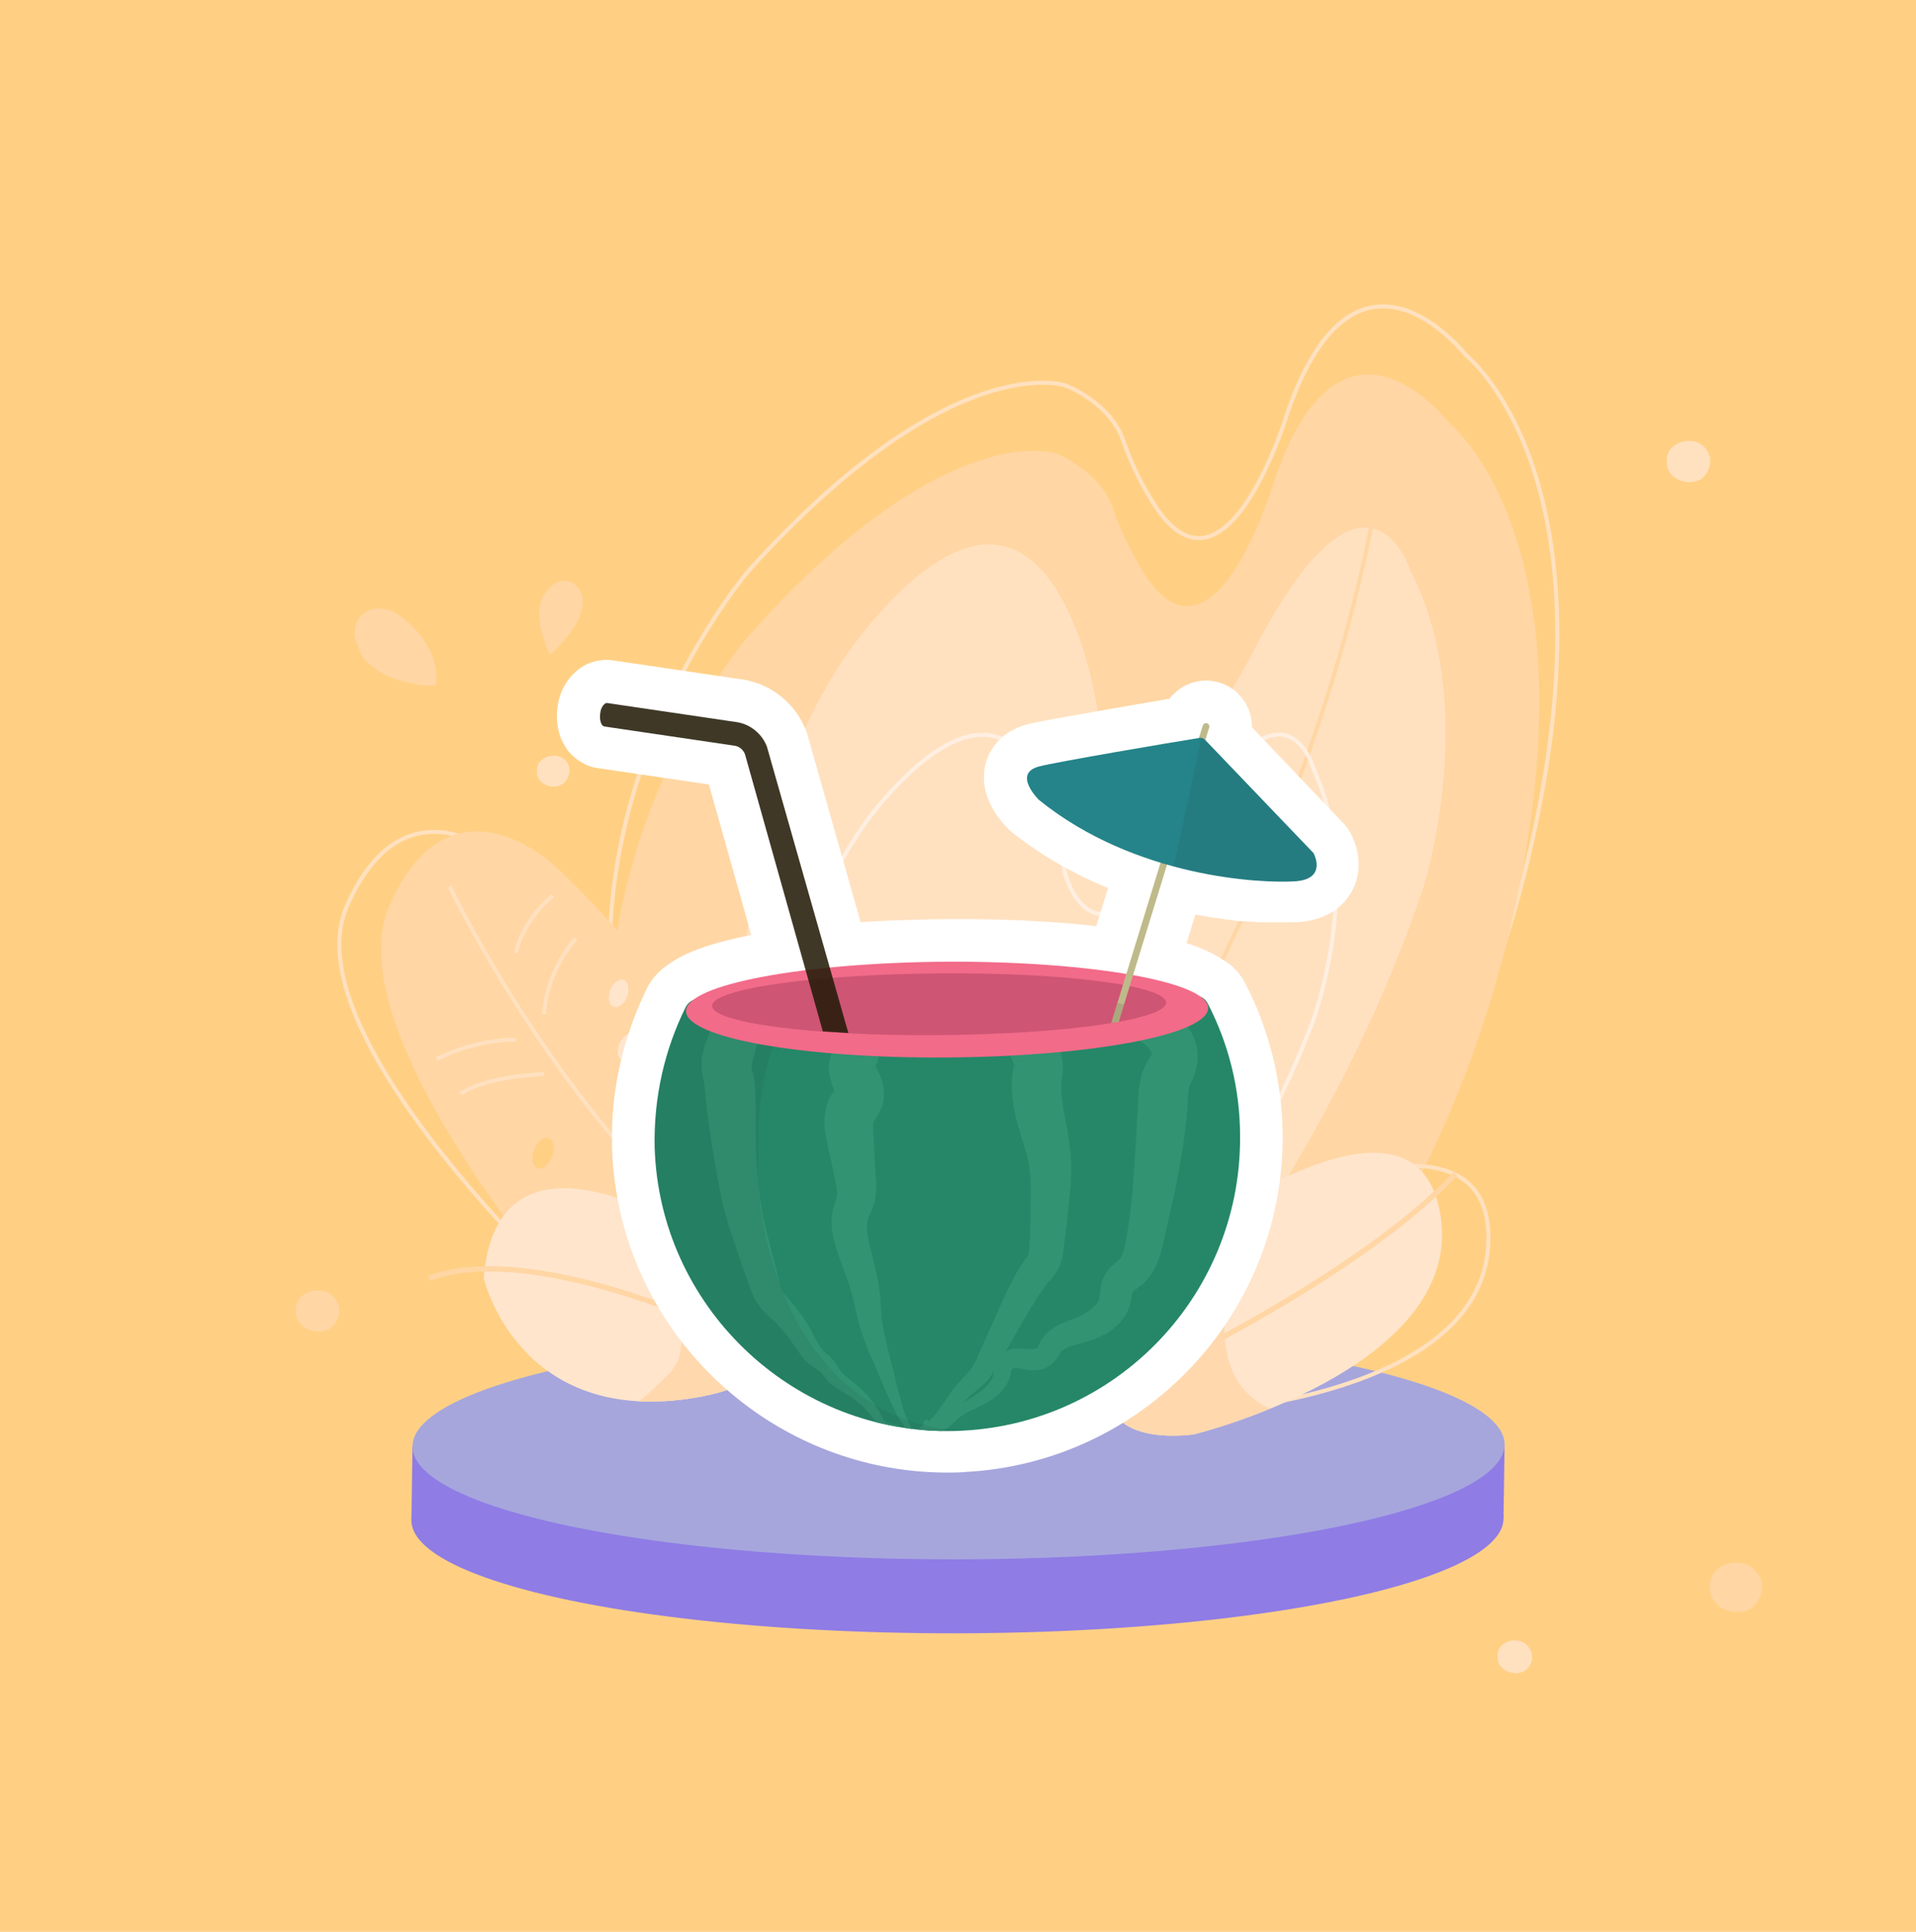 <?xml version="1.0" encoding="utf-8"?>
<!-- Generator: Adobe Illustrator 23.0.0, SVG Export Plug-In . SVG Version: 6.00 Build 0)  -->
<svg version="1.1" id="Capa_1" xmlns="http://www.w3.org/2000/svg" xmlns:xlink="http://www.w3.org/1999/xlink" x="0px" y="0px"
	 viewBox="0 0 360 363" style="enable-background:new 0 0 360 363;" xml:space="preserve">
<style type="text/css">
	.st0{fill:#FFD084;}
	.st1{fill:none;stroke:#FFE1C0;stroke-width:0.757;stroke-miterlimit:10;}
	.st2{fill:#FFD6A4;}
	.st3{fill:none;stroke:#FFE1C0;stroke-width:0.75;stroke-miterlimit:10;}
	.st4{fill:#FFE1C0;}
	.st5{fill:none;stroke:#FFD6A4;stroke-width:0.75;stroke-miterlimit:10;}
	.st6{fill:none;stroke:#FFEFE1;stroke-width:0.748;stroke-miterlimit:10;}
	.st7{fill:#8F7CE5;}
	.st8{fill:#A6A6DD;}
	.st9{fill:#FFE5CC;}
	.st10{fill:none;stroke:#FFD6A4;stroke-miterlimit:10;}
	.st11{clip-path:url(#SVGID_2_);fill:#FFD8AE;}
	.st12{clip-path:url(#SVGID_4_);fill:#FFD8AE;}
	.st13{fill:none;stroke:#FFFFFF;stroke-width:16;stroke-linejoin:round;stroke-miterlimit:10;}
	.st14{fill:#258768;}
	.st15{clip-path:url(#SVGID_6_);}
	.st16{fill:#319372;}
	.st17{opacity:0.1;fill:#31383A;}
	.st18{fill:#F26B89;}
	.st19{fill:#CE5574;}
	.st20{fill:#BFBA8A;}
	.st21{fill:#248489;}
	.st22{opacity:0.16;fill:#444444;}
	.st23{opacity:0.87;}
	.st24{fill:#231A07;}
</style>
<g id="fondo">
	<g id="Rectángulo_556">
		<rect y="-0.1" class="st0" width="360" height="363.3"/>
		<rect x="0.5" y="0.4" class="st0" width="359" height="362.2"/>
	</g>
	<path class="st1" d="M228.1,263.3c0,0,44-35.1,59.7-104.9c15.8-69.8-12.4-91.7-12.4-91.7s-20.5-26.4-33.4,10.6
		c0,0-11.1,37.2-24.4,18.6c0,0-4-5.6-6.5-13s-11-10.5-11-10.5s-21.4-7.3-59.4,34.8c0,0-30.9,35.9-25.5,83.1s10.5,56.8,10.5,56.8
		L228.1,263.3z"/>
	<path class="st2" d="M225.9,276.1c0,0,43.1-35.1,58.6-104.9s-12.2-91.7-12.2-91.7s-20.1-26.4-32.8,10.6c0,0-10.9,37.2-23.9,18.6
		c0,0-3.9-5.6-6.4-13s-10.8-10.5-10.8-10.5s-21-7.3-58.2,34.8c0,0-30.3,35.9-25,83.1c5.3,47.2,10.3,56.8,10.3,56.8L225.9,276.1z"/>
	<path class="st3" d="M114.9,250.6c0,0-61.2-54.4-49.7-80.4s30.9-7.5,30.9-7.5s25.7,22.6,47.9,63.9L114.9,250.6z"/>
	<path class="st2" d="M115.8,254.7c0,0-54.1-58.6-42.6-84.6s30.9-7.5,30.9-7.5s25.7,22.6,47.9,63.9L115.8,254.7z"/>
	<path class="st4" d="M206.4,270c0,0,41.3-44.5,60.9-102.8c0,0,11.1-34-2.3-60c0,0-8.2-25.8-29.3,14.8s-29.4,11.9-29.4,11.9
		s-8.1-59.5-44-15.2s-22.9,140.1-22.9,140.1L206.4,270z"/>
	<path class="st5" d="M191.1,246.3c0,0,54.4-73,68-155.4"/>
	<path class="st6" d="M195.3,271c0,0,33.9-33.6,51.3-78.9c0,0,9.9-26.4,0.3-47.4c0,0-5.5-20.6-23.5,10.6s-23.4,8.4-23.4,8.4
		s-4.3-47.2-33.9-13.5s-22.8,109.6-22.8,109.6L195.3,271z"/>
	<g>
		
			<ellipse transform="matrix(1 -1.876250e-03 1.876250e-03 1 -0.535 0.338)" class="st7" cx="179.9" cy="285.5" rx="102.6" ry="21.4"/>
		<polygon class="st7" points="282.5,285.3 282.7,271.4 77.5,271.8 77.3,285.7 		"/>
		
			<ellipse transform="matrix(1 -1.876250e-03 1.876250e-03 1 -0.509 0.338)" class="st8" cx="180.1" cy="271.6" rx="102.6" ry="21.4"/>
	</g>
	<path class="st3" d="M239.7,225.4c0,0,41.8-19.1,39.9,8.9s-53,30.9-53,30.9s-15.5-0.3-14.5-10.3C213.1,245,218.5,235.9,239.7,225.4
		z"/>
	<path class="st9" d="M229.9,227.9c0,0,37.6-26.4,40.9,1.5c3.2,27.9-46.4,40.1-46.4,40.1S209,272,208.2,262
		C207.3,252,211,242.1,229.9,227.9z"/>
	<path class="st10" d="M208.2,262c0,0,44.4-19.6,65.3-41.4"/>
	<g>
		<g>
			<defs>
				<path id="SVGID_1_" d="M229.9,227.9c0,0,37.6-26.4,40.9,1.5c3.2,27.9-46.4,40.1-46.4,40.1S209,272,208.2,262
					C207.3,252,211,242.1,229.9,227.9z"/>
			</defs>
			<clipPath id="SVGID_2_">
				<use xlink:href="#SVGID_1_"  style="overflow:visible;"/>
			</clipPath>
			<path class="st11" d="M240.9,216.5c0,0-27.3,46.6,4.8,50c21.5,2.3-22.9,11.5-22.9,11.5l-20.3-4.6l-1.3-29.1l20-22.9L240.9,216.5z
				"/>
		</g>
	</g>
	<g>
		<path class="st9" d="M128.2,230.7c0,0-34.9-21.9-37.3,9.5c0,0,6.5,28.1,39.9,22.4S128.2,230.7,128.2,230.7z"/>
	</g>
	<path class="st10" d="M143,253.3c0,0-40.9-21-62.4-13.1"/>
	<g>
		<g>
			<defs>
				<path id="SVGID_3_" d="M128.2,230.7c0,0-34.9-21.9-37.3,9.5c0,0,6.5,28.1,39.9,22.4S128.2,230.7,128.2,230.7z"/>
			</defs>
			<clipPath id="SVGID_4_">
				<use xlink:href="#SVGID_3_"  style="overflow:visible;"/>
			</clipPath>
			<path class="st12" d="M124.1,223.3h-4h-3.6c0,0,17.6,26,9.4,34.6c-8.3,8.6-9.4,6.7-9.4,6.7l19.6,1.8l15.9-7.2l1.2-14.3l-16-11.9
				L124.1,223.3z"/>
		</g>
	</g>
	<path class="st3" d="M84.5,166.6c0,0,21.6,45.3,54.6,70.4"/>
	<path class="st3" d="M103.9,168.3c0,0-5.4,4-7,10.8"/>
	<path class="st3" d="M108.2,176.4c0,0-5.3,5.3-6,14.2"/>
	<path class="st3" d="M96.9,195.4c0,0-6.3-0.5-14.9,3.6"/>
	<path class="st3" d="M102.2,201.8c0,0-10.9,0.4-15.6,3.7"/>
	<path class="st2" d="M109.5,112.7c0.1,4-3.4,7.8-6.2,10.4c-1-2.4-1.9-5-2-7.6c-0.1-2,0.7-4,2.2-5.3c0.5-0.4,1-0.8,1.7-0.9
		c0.4-0.1,0.7-0.2,1.1-0.2C108,109.3,109.4,110.9,109.5,112.7z"/>
	<path class="st2" d="M81.9,128.8c-3.1,0.3-9-1.1-11.6-3.3c-2.3-1.7-2.3-2.2-3.4-4.9c-1-2.7,0.6-5.9,3.6-6.2
		c1.5-0.2,3.1,0.2,4.3,1.1C79.1,118.4,82.6,123.4,81.9,128.8z"/>
	<path class="st4" d="M105.6,147.4c-1.9,1.1-5-0.2-4.7-2.6c-0.2-2.8,4.1-3.8,5.6-1.6C107.5,144.5,106.9,146.6,105.6,147.4z"/>
	<path class="st4" d="M319.5,90.1c-2.6,1.4-6.6-0.3-6.3-3.5c-0.2-3.8,5.5-5.1,7.4-2.1C322,86.2,321.3,88.9,319.5,90.1z"/>
	<path class="st2" d="M328.9,302.3c-3.1,1.7-7.9-0.3-7.6-4.2c-0.3-4.5,6.6-6.1,8.9-2.5C331.9,297.6,331,300.9,328.9,302.3z"/>
	<path class="st4" d="M286.4,314c-2,1.1-5.2-0.2-5-2.8c-0.2-3,4.3-4,5.8-1.7C288.4,311,287.9,313.1,286.4,314z"/>
	<path class="st2" d="M61.9,249.7c-2.6,1.4-6.6-0.3-6.3-3.5c-0.2-3.8,5.5-5.1,7.4-2.1C64.4,245.8,63.7,248.5,61.9,249.7z"/>
	
		<ellipse transform="matrix(0.351 -0.936 0.936 0.351 -99.151 230.051)" class="st9" cx="116.3" cy="186.5" rx="2.7" ry="1.7"/>
	
		<ellipse transform="matrix(0.351 -0.936 0.936 0.351 -107.511 238.253)" class="st9" cx="118" cy="196.6" rx="2.7" ry="1.7"/>
	<ellipse transform="matrix(0.351 -0.936 0.936 0.351 -136.425 236.258)" class="st0" cx="102.1" cy="216.5" rx="3" ry="1.8"/>
</g>
<g>
	<path class="st13" d="M246.7,160.3l-20.2-21.2l0.7-2.4c0.1-0.3-0.1-0.7-0.4-0.8c-0.3-0.1-0.7,0.1-0.8,0.4l-0.7,2.2
		c-0.1,0-0.2,0-0.3,0c-4.6,0.8-26.9,4.6-29.8,5.3c-5.2,1.3-0.1,6.3-0.1,6.3c7.3,5.8,15.4,9.5,23,11.8l-6.5,21
		c-8.8-1.5-20.7-2.3-33.8-2.2c-7.9,0.1-15.4,0.4-22,1.1l-11.8-41.6c-0.9-2.4-3.1-4.2-5.6-4.6l-24.4-3.6c-0.1,0-0.3,0-0.4,0.1
		c-0.3,0.2-0.8,0.8-0.9,1.7c-0.2,1.2,0.1,2,0.3,2.3c0.1,0.1,0.2,0.2,0.4,0.3l24.4,3.6c1,0.1,1.8,0.8,2.1,1.7l11.4,40.5
		c-10.7,1.3-18.5,3.4-21.3,5.7c-0.5,0.3-0.9,0.7-1.2,1.2c-3.4,6.9-5.5,14.6-5.8,22.8c0,1.2,0,2.3,0,3.5c0.1,3.7,0.6,7.3,1.4,10.8
		c5.7,24.4,27.7,42.5,53.6,42.5c1,0,1.9,0,2.9-0.1c0,0,0,0,0,0c0,0,0,0,0,0c29.2-1.5,52.3-25.8,52.1-55.3c-0.1-9-2.3-17.5-6.2-25
		c-0.3-0.5-0.7-0.9-1.2-1.1c-2.1-1.6-6.6-3.1-12.8-4.2l6.4-20.8c0.4,0.1,0.8,0.2,1.1,0.3c0,0,0,0,0,0c0.1,0,0.3,0.1,0.4,0.1
		c0.5,0.1,0.9,0.2,1.4,0.4c0.2,0.1,0.4,0.1,0.7,0.2c0.4,0.1,0.8,0.2,1.1,0.3c0.2,0.1,0.5,0.1,0.7,0.2c0.3,0.1,0.7,0.1,1,0.2
		c0.2,0,0.5,0.1,0.7,0.1c0.3,0.1,0.7,0.1,1,0.2c0.2,0,0.5,0.1,0.7,0.1c0.3,0.1,0.6,0.1,1,0.2c0.2,0,0.5,0.1,0.7,0.1
		c0.3,0,0.6,0.1,0.9,0.1c0.2,0,0.4,0.1,0.6,0.1c0.3,0,0.7,0.1,1,0.1c0.2,0,0.3,0,0.5,0.1c0.5,0.1,1,0.1,1.4,0.1c0.2,0,0.3,0,0.5,0
		c0.3,0,0.6,0.1,0.9,0.1c0.2,0,0.4,0,0.5,0c0.3,0,0.5,0,0.8,0.1c0.2,0,0.4,0,0.5,0c0.2,0,0.5,0,0.7,0c0.2,0,0.3,0,0.5,0
		c0.2,0,0.4,0,0.6,0c0.2,0,0.3,0,0.5,0c0.2,0,0.4,0,0.6,0c0.1,0,0.3,0,0.4,0c0.2,0,0.4,0,0.5,0c0.1,0,0.2,0,0.3,0c0.2,0,0.4,0,0.5,0
		c0.1,0,0.2,0,0.2,0c0.2,0,0.5,0,0.7,0C249.5,165.2,246.7,160.3,246.7,160.3z"/>
	<path class="st14" d="M226.9,188.5c-0.4-0.8-1.3-1.4-2.3-1.4l-93.3,0.6c-1.1,0-2,0.6-2.5,1.6c-3.9,7.9-6,16.8-5.8,26.3
		c0.9,29.6,25.4,53.3,55,53.3c30.6,0,55.2-24.9,55-55.4C233,204.5,230.8,196,226.9,188.5z"/>
	<g>
		<defs>
			<path id="SVGID_5_" d="M226.9,188.5c-0.4-0.8-1.3-1.4-2.3-1.4l-93.3,0.6c-1.1,0-2,0.6-2.5,1.6c-3.9,7.9-6,16.8-5.8,26.3
				c0.9,29.6,25.4,53.3,55,53.3c30.6,0,55.2-24.9,55-55.4C233,204.5,230.8,196,226.9,188.5z"/>
		</defs>
		<clipPath id="SVGID_6_">
			<use xlink:href="#SVGID_5_"  style="overflow:visible;"/>
		</clipPath>
		<g class="st15">
			<path class="st16" d="M160,184c-1.1-0.2-2.1,0-2.9,0.4c-0.4,0.2-0.8,0.4-1.1,0.7c-0.3,0.3-0.5,0.6-1,1.1c-0.2,0.2-0.6,0.5-1,0.8
				c-0.4,0.3-1,0.5-1.4,0.6c-0.9,0.2-1.6,0.3-2.1,0.3c-0.5,0.1-0.9,0.2-0.8,0.3c0.1,0,0.3,0,0.5-0.2c0.1,0,0.2-0.1,0.2-0.2
				c0.1-0.1,0.1,0,0,0c0,0.2-0.2,0.7-0.7,1.4c-0.5,0.7-1.2,1.3-1.8,1.6c-1.2,0.7-2,0.7-2.5,0.9c-0.3,0.1-0.3,0.1-0.4,0.2
				c-0.1,0.1-0.2,0.1-0.3,0.2c-0.2,0.2-0.4,0.3-0.6,0.6c-0.4,0.4-0.8,1-1.1,1.7c-0.3,0.7-0.6,1.5-0.9,2.4l-0.8,3
				c-0.1,0.4-0.1,0.7-0.1,0.7c0,0,0,0,0,0l0.1,0.4l0.2,0.8c0.1,0.3,0.1,0.7,0.2,1.1c0.1,0.7,0.2,1.4,0.2,2c0.1,1.3,0.1,2.4,0.1,3.5
				c0,4.5,0,9,0.4,13.3c0.2,2.2,0.5,4.3,0.9,6.5c0.2,1.1,0.5,2.1,0.7,3.2l0.8,3.2l1.7,6.6c0.1,0.5,0.2,0.9,0.4,1.2
				c0.1,0.3,0.3,0.6,0.5,0.9c0.5,0.7,1.5,1.6,2.2,2.6c0.8,1,1.5,2,2.1,3c0.6,1,1.2,2.2,1.7,3.1c0.5,0.9,1,1.7,1.6,2.2
				c0.3,0.3,0.9,0.7,1.4,1.3c0.6,0.6,0.9,1.2,1.1,1.6c0.5,0.8,1.1,1.4,2,2.1c0.8,0.7,1.9,1.4,2.7,2.3c1.7,1.7,3.1,3.7,4,5.9L166,267
				c0.9,0.5,1.9,0.7,2.9,0.8l0,0.9c-1.2,0.1-2.4,0-3.5-0.4l-0.2-0.1l-0.2-0.3c-1.1-1.9-2.6-3.5-4.3-4.8c-0.8-0.7-1.7-1.1-2.8-1.8
				c-0.5-0.3-1-0.7-1.6-1.1c-0.5-0.4-1-0.9-1.4-1.5c-0.8-1.1-1-1.1-2.2-1.9c-1.2-0.8-2.1-2-2.8-3c-0.7-1-1.2-1.8-1.9-2.7
				c-0.7-0.8-1.3-1.6-2.1-2.4c-0.7-0.8-1.5-1.3-2.5-2.4c-0.5-0.5-1-1.2-1.4-1.9c-0.4-0.7-0.7-1.4-0.9-2c-0.8-2.2-1.6-4.3-2.3-6.5
				l-1.1-3.3c-0.4-1.1-0.8-2.2-1.1-3.4c-0.7-2.3-1.2-4.6-1.6-6.9c-0.9-4.6-1.6-9.3-2.2-13.9l-0.3-3.3c-0.1-0.5-0.1-0.9-0.2-1.4
				l-0.1-0.6l-0.2-0.9c-0.1-0.4-0.1-0.8-0.2-1.3c0-0.5,0-1.1,0-1.7c0.1-1.1,0.4-1.9,0.6-2.6c0.2-0.7,0.4-1.1,0.6-1.7
				c0.2-0.6,0.4-1.2,0.7-1.8c0.5-1.2,1.2-2.5,2.1-3.7c0.9-1.3,2-2.5,3.5-3.4c0.7-0.5,1.5-0.9,2.3-1.2c0.4-0.2,0.9-0.3,1.3-0.4
				c0.4-0.1,0.9-0.2,1.2-0.2c0.6,0,1-0.1,0.8,0.1c-0.1,0.1-0.3,0.3-0.5,0.5c-0.1,0.3,0,0.2,0.1-0.1c0.1-0.2,0.2-0.4,0.4-0.7
				c0.2-0.3,0.5-0.6,0.8-0.9c0.6-0.5,1.4-0.9,2-1c1.3-0.3,2-0.1,2.6,0c0.6,0.1,1,0.2,1.3,0.3c0.1,0,0.2,0.1,0.2,0.1
				c0.1,0,0.3,0,0.5-0.1c0.4-0.2,1.1-0.6,1.8-0.8c0.7-0.2,1.5-0.3,2.2-0.3c1.4,0,2.8,0.6,3.7,1.4L160,184z"/>
		</g>
		<g class="st15">
			<path class="st16" d="M168.6,183.8c-0.8,0.5-1.6,1.1-2,1.7c-0.2,0.3-0.2,0.5-0.1,0.7c0.1,0.1,0.1,0.5,0.1,1.1
				c0,0.3,0,0.7-0.2,1.2c-0.2,0.5-0.4,1-0.7,1.3c-0.5,0.7-0.9,1-1,1.3c-0.3,0.5-0.4,1.1-0.4,1.6c0,0.5,0.1,1,0.2,1.4l0.1,0.3
				c0.1,0.1,0.1,0.3,0.2,0.6c0.2,0.5,0.4,1.3,0.4,2.6c0,0.6-0.2,1.3-0.4,2c-0.3,0.7-0.6,1.1-0.7,1.4c-0.2,0.3-0.2,0.4-0.2,0.4
				c0,0,0.2-0.3,0.3-0.5c0.2-0.4,0.1-0.7,0.2-0.6c0,0,0.2,0.3,0.4,0.6c0.2,0.4,0.4,0.9,0.7,1.6c0.3,0.7,0.5,1.6,0.6,2.8
				c0,0.6,0,1.3-0.2,1.9c-0.1,0.6-0.4,1.2-0.6,1.6c-0.4,0.9-0.8,1.4-1,1.7c-0.1,0.1-0.1,0.2-0.1,0.2c0,0,0-0.1,0-0.1
				c0,0-0.1,0-0.1,0.2c-0.1,0.4,0,1.1,0,2.1l0.3,5.8l0.2,2.9c0.1,1.1,0.1,2.4-0.2,3.9c-0.4,1.6-1,2.7-1.2,3.2
				c-0.1,0.3-0.2,0.4-0.2,0.7c-0.1,0.2-0.1,0.5-0.1,0.8c-0.1,1.3,0.3,3.1,0.8,4.9c0.4,1.8,0.9,3.7,1.3,5.7c0.2,1,0.3,2.1,0.4,3.1
				l0.2,2.9c0.1,1.8,0.5,3.5,0.9,5.4l1.4,5.6c0.5,1.9,0.9,3.7,1.4,5.5c0.5,1.8,1.1,3.6,2.1,5.2l-0.7,0.5c-1.3-1.5-2.3-3.3-3.1-5
				c-0.8-1.8-1.6-3.5-2.3-5.3c-0.8-1.8-1.5-3.5-2.3-5.3c-0.7-1.8-1.4-3.8-1.9-5.8c-0.4-2-0.8-3.7-1.3-5.4c-0.5-1.7-1.2-3.4-1.9-5.3
				c-0.6-1.9-1.4-3.7-1.6-6.3c-0.1-0.6-0.1-1.3,0-2c0.1-0.7,0.2-1.5,0.4-2.1c0.4-1.2,0.7-1.9,0.6-2.2c0-0.4-0.1-1-0.2-1.8l-0.6-2.8
				l-1.2-5.6c-0.2-0.9-0.4-2-0.4-3.6c0-0.8,0.1-1.7,0.4-2.6c0.1-0.5,0.3-1,0.5-1.4c0.2-0.4,0.4-0.8,0.6-1.1c0.3-0.5,0.5-0.8,0.5-0.8
				c0,0-0.2,0.5-0.1,0.8c0.1,0.5,0.1-0.1-0.3-1.1c-0.2-0.5-0.4-1.2-0.6-2.1c-0.2-0.9-0.3-2.1,0.1-3.5c0.2-0.6,0.5-1.3,0.8-1.8
				c0.3-0.4,0.5-0.7,0.6-0.8c0.1-0.1,0.1-0.1,0,0.1c-0.1,0.2-0.1,0.5-0.1,0.6c0,0.3,0.1,0.1,0.1-0.3l-0.1-0.8c0-0.3-0.1-0.8-0.1-1.1
				c0-1.5,0.4-3,1-4.2c0.6-1.3,1.6-2.4,2.7-3.2c0.6-0.4,1-0.6,1.2-0.7c0.1,0,0.1,0.1,0.1,0.1c0,0,0.1,0,0.2-0.2
				c0.2-0.3,0.3-0.9,0.8-1.7c0.4-0.7,1.1-1.2,1.7-1.5c1.2-0.5,2.3-0.5,3.3-0.4L168.6,183.8z"/>
		</g>
		<g class="st15">
			<path class="st16" d="M180.7,184.8c2.2-0.7,4.4-1.1,6.6-1.6c0.5-0.1,1.1-0.2,1.6-0.3l0.8-0.2c0.3,0,0.6-0.1,1-0.1
				c0.7,0,1.7,0,2.9,0.5c0.6,0.3,1.2,0.8,1.6,1.3c0.4,0.6,0.7,1.2,0.9,1.7c0.3,1,0.4,1.6,0.5,1.8c0.1,0.1,0.1,0,0.1-0.1
				c-0.1-0.2-0.1-0.3-0.1-0.4c0-0.1,0.4,0.1,1,0.5c0.3,0.2,0.7,0.5,1.2,0.9c0.5,0.4,1.1,1.2,1.4,2.2c0.3,1,0.4,2,0.1,3
				c-0.3,1-0.8,1.8-1.1,2.2c-0.8,1-1.3,1.3-1.6,1.6c-0.3,0.3,0,0.3,0.4-0.6c0.2-0.4,0.2-0.9,0.1-1.3c-0.1-0.3-0.1-0.5-0.1-0.4
				c0.1,0.1,0.5,0.6,1,1.7c0.3,0.5,0.5,1.4,0.6,2.1c0.1,0.7,0.1,1.3,0.1,1.8c-0.1,1-0.2,1.5-0.2,1.8c0,0.4-0.1,0.8-0.1,1.1
				c0,1.6,0.2,3.4,0.6,5.4c0.4,2,0.8,4.3,1.1,6.7c0.1,1.2,0.2,2.5,0.2,3.8c0,1.2-0.1,2.5-0.2,3.6c-0.2,2.3-0.5,4.5-0.7,6.7l-0.4,3.3
				c-0.1,1-0.2,2.4-0.8,4.1c-0.3,0.9-0.8,1.6-1.2,2.1c-0.4,0.6-0.8,1-1.1,1.3c-0.6,0.8-1.2,1.6-1.8,2.5c-1.1,1.7-2.2,3.6-3.3,5.5
				l-3.3,5.7c-0.6,0.9-1.1,1.9-1.7,2.9c-0.6,1-1.4,2.1-2.4,2.9c-0.9,0.8-1.8,1.4-2.5,2.1c-0.7,0.7-1.4,1.5-2.2,2.3
				c-0.7,0.8-1.5,1.7-2.4,2.5c-0.9,0.8-1.9,1.5-3.1,1.9l-5.5,2.1l4.6-3.5l4-3l0.6,0.7l-3.5,3.5l-0.9-1.4c1.7-1,2.9-2.7,4.1-4.5
				c0.6-0.9,1.2-1.9,2-2.8c0.8-1,1.7-1.8,2.3-2.5c1.2-1.3,1.9-3.3,2.8-5.3l2.7-6c0.9-2,1.8-4.1,2.9-6.1c0.5-1,1.1-2.1,1.8-3.1
				c0.3-0.5,0.7-1,0.9-1.3c0.2-0.4,0.3-0.6,0.3-0.8c0.1-0.4,0.1-1.3,0.2-2.4l0.1-3.3c0-2.2,0.1-4.4,0.1-6.5c0-1-0.1-2-0.2-3
				c-0.1-0.9-0.3-1.8-0.5-2.8c-0.5-1.9-1.2-3.9-1.8-6.1c-0.6-2.2-1.1-4.8-1.1-7.6c0-0.7,0.1-1.4,0.2-2.1c0.1-0.8,0.2-1.3,0.3-1.4
				c0-0.1,0,0,0.1,0.1c0,0.1,0.1,0.4,0.2,0.5c0.1,0.1-0.1-0.3-0.6-1.2c-0.2-0.5-0.5-1.1-0.6-2c-0.2-0.9-0.1-2,0.2-2.9
				c0.3-0.9,0.8-1.7,1.2-2.1c0.4-0.5,0.8-0.8,1.1-1c0.6-0.4,1-0.7,0.9-0.6c0,0.1-0.2,0.3-0.3,0.8c-0.1,0.5-0.1,1,0.1,1.4
				c0.2,0.5,0.5,0.8,0.5,0.8c0.1,0.1,0.1,0,0-0.1c-0.3-0.3-0.8-0.7-1.6-1.5c-0.4-0.4-0.8-1-1.1-1.7c-0.3-0.7-0.4-1.2-0.4-1.7
				c-0.1-0.9,0-1.4,0-1.5c0,0,0.1,0.1,0.2,0.2c0.1,0.1,0.3,0.2,0.4,0.2c0.2,0,0.1-0.2-0.3-0.3c-0.2-0.1-0.4-0.1-0.6-0.1l-0.8-0.1
				c-0.6-0.1-1.1-0.2-1.7-0.3c-2.2-0.4-4.4-0.9-6.6-1.5L180.7,184.8z"/>
		</g>
		<g class="st15">
			<path class="st16" d="M197.7,184.6c5,1.3,9.9,2.4,14.7,3.2c1.2,0.2,2.5,0.4,4,0.8c1.5,0.4,3,1,4.6,2.2c1.5,1.2,2.9,2.7,3.6,5
				c0.4,1.1,0.5,2.4,0.4,3.7c-0.2,1.3-0.5,2.3-0.8,3c-0.3,0.7-0.6,1.3-0.7,1.6c-0.1,0.2-0.1,0.3-0.1,0.4c0,0.1,0,0.2-0.1,0.4
				c0,0.4-0.1,0.8-0.1,1.4l-0.1,1.9c-0.2,2.6-0.5,5.2-0.9,7.7c-0.8,5.1-1.9,10.2-3.1,15.2c-0.3,1.3-0.5,2.5-0.9,3.9
				c-0.4,1.4-0.9,3-2,4.6c-0.3,0.4-0.6,0.8-0.9,1.1c-0.3,0.4-0.7,0.7-1,0.9c-0.6,0.5-1.1,0.8-1.3,1c-0.1,0.1-0.1,0.1-0.1,0.1
				c0,0,0,0-0.1,0.1c-0.1,0.2-0.2,0.8-0.3,1.6c-0.2,0.9-0.5,1.9-1,2.7c-0.5,0.8-1.1,1.5-1.8,2.1c-1.3,1.2-2.7,1.9-4.1,2.4
				c-0.7,0.3-1.4,0.5-2.1,0.7l-1.8,0.5c-1.1,0.3-1.8,0.7-2.2,1c-0.1,0.1-0.2,0.2-0.3,0.4c-0.1,0.2-0.3,0.6-0.6,1
				c-0.3,0.4-0.7,0.9-1.2,1.3c-0.3,0.2-0.5,0.3-0.8,0.5c-0.3,0.1-0.5,0.2-0.8,0.3c-1,0.2-1.9,0.2-2.6,0.1c-0.7-0.1-1.3-0.2-1.8-0.3
				c-0.5-0.1-0.9,0-0.9,0c0,0,0,0-0.1,0c0,0,0,0-0.1,0c0,0-0.1,0.1-0.2,0.3c-0.1,0.2-0.1,0.5-0.2,0.8c-0.1,0.3-0.2,0.8-0.4,1.2
				c-0.3,0.8-0.8,1.5-1.3,2c-1,1.1-2.3,1.9-3.4,2.5c-1.2,0.6-2.3,1.1-3.4,1.7c-0.5,0.3-1,0.6-1.4,1c-0.4,0.4-0.9,0.8-1.4,1.3
				c-1,0.9-2.7,1.8-4.2,0.9l-0.2-0.1l-0.1-0.1l-0.7-1.5l0.8-0.4l0.9,1.4l-0.2-0.2c0.4,0.2,0.9,0.1,1.4-0.1c0.5-0.2,0.8-0.6,1.2-1
				c0.4-0.4,0.8-0.9,1.3-1.4c0.5-0.5,1-1,1.6-1.4c1.1-0.8,2.2-1.4,3.2-2.1c1-0.7,1.9-1.4,2.4-2.2c0.3-0.4,0.5-0.8,0.6-1.2
				c0.1-0.2,0.1-0.4,0.1-0.7c0-0.3,0.1-0.6,0.2-1.1c0.1-0.4,0.3-1,0.6-1.5c0.2-0.2,0.4-0.5,0.6-0.7c0.2-0.2,0.5-0.4,0.7-0.5
				c1.1-0.6,2-0.6,2.8-0.6c0.8,0,1.4,0.1,2,0.1c0.5,0,1,0,1.2-0.1c0,0,0.1,0,0.1-0.1c0,0,0,0,0,0c0,0,0,0,0.1-0.1l0.3-0.7
				c0.1-0.3,0.4-0.8,0.7-1.2c1.2-1.6,2.9-2.4,4.2-2.9l1.8-0.7c0.5-0.2,1-0.4,1.5-0.7c0.9-0.5,1.7-1.1,2.3-1.7
				c0.3-0.3,0.4-0.6,0.6-0.9c0.1-0.3,0.2-0.5,0.2-0.9c0.1-0.4,0.1-1.1,0.3-2.1c0.1-0.5,0.3-1.1,0.6-1.7c0.3-0.6,0.7-1,1-1.4
				c0.7-0.7,1.3-1.2,1.6-1.5c0.2-0.2,0.3-0.3,0.4-0.4c0.1-0.1,0.2-0.2,0.2-0.4c0.3-0.5,0.6-1.4,0.8-2.5c0.2-1.1,0.4-2.4,0.6-3.6
				c0.7-4.9,1-9.9,1.3-14.9c0.1-2.5,0.3-4.9,0.4-7.4l0.1-1.9c0-0.7,0.1-1.4,0.3-2.3c0.1-0.5,0.2-0.9,0.3-1.4c0.1-0.5,0.4-1,0.5-1.4
				c0.4-0.8,0.7-1.4,1-1.8c0.2-0.4,0.3-0.6,0.3-0.6c0,0,0.1,0,0.1-0.1c0.1-0.2-0.2-0.8-0.6-1.2c-0.3-0.4-1.1-1-2-1.5
				c-0.9-0.5-2.1-0.9-3.3-1.5c-4.9-2.1-9.4-4.9-13.3-8.4L197.7,184.6z"/>
		</g>
	</g>
	<path class="st17" d="M142.5,215.5c-0.3-9.5,1.8-18.4,5.8-26.3c0.5-0.9,1.4-1.5,2.5-1.6l-19.4,0.1c-1.1,0-2,0.6-2.5,1.6
		c-3.9,7.9-6,16.8-5.8,26.3c0.9,29.6,25.4,53.3,55,53.3c1,0,1.9,0,2.9-0.1C152.3,267.7,141.1,236.5,142.5,215.5z"/>
	<path class="st18" d="M227,189.4c0,5-21.9,9.1-49,9.3c-27.1,0.2-49.1-3.7-49.1-8.7c0-5,21.9-9.1,49-9.3
		C205,180.6,227,184.5,227,189.4z"/>
	<path class="st19" d="M219.1,188.4c0,3.2-19.1,5.9-42.6,6.1c-23.6,0.2-42.7-2.3-42.7-5.5c0-3.2,19.1-5.9,42.6-6.1
		C200,182.7,219.1,185.2,219.1,188.4z"/>
	<g>
		<g>
			<path class="st20" d="M210.2,192l17-55.3c0.1-0.3-0.1-0.7-0.4-0.8l0,0c-0.3-0.1-0.7,0.1-0.8,0.4l-17.2,55.9L210.2,192z"/>
		</g>
		<path class="st21" d="M226.5,139.1l20.3,21.2c0,0,2.7,4.9-3.5,5.3c-6.2,0.4-29.9-0.6-48.1-15.3c0,0-5.1-5,0.1-6.3
			c3-0.8,25.3-4.6,29.8-5.3C225.6,138.5,226.1,138.7,226.5,139.1z"/>
		<path class="st17" d="M220.5,162.8c0.5-1.8,4.5-21,5.2-24.1c0-0.1,0.6,0.2,0.8,0.4l20.3,21.2c0,0,2.7,4.9-3.5,5.3
			C239.8,165.8,230.9,165.6,220.5,162.8"/>
		<path class="st22" d="M210,188.4l-1.2,3.8l1.4-0.3l1-3.2c0,0-0.3,0-0.6-0.1C210.3,188.6,210,188.4,210,188.4z"/>
	</g>
	<g>
		<g class="st23">
			<path class="st24" d="M154.6,193.8l4.8,0.3l-15.3-53.8c-0.9-2.4-3.1-4.2-5.6-4.6l-24.4-3.6c-0.1,0-0.3,0-0.4,0.1
				c-0.3,0.2-0.8,0.8-0.9,1.7c-0.2,1.2,0.1,2,0.3,2.3c0.1,0.1,0.2,0.2,0.4,0.3l24.4,3.6c1,0.1,1.8,0.8,2.1,1.7L154.6,193.8z"/>
		</g>
	</g>
</g>
</svg>
